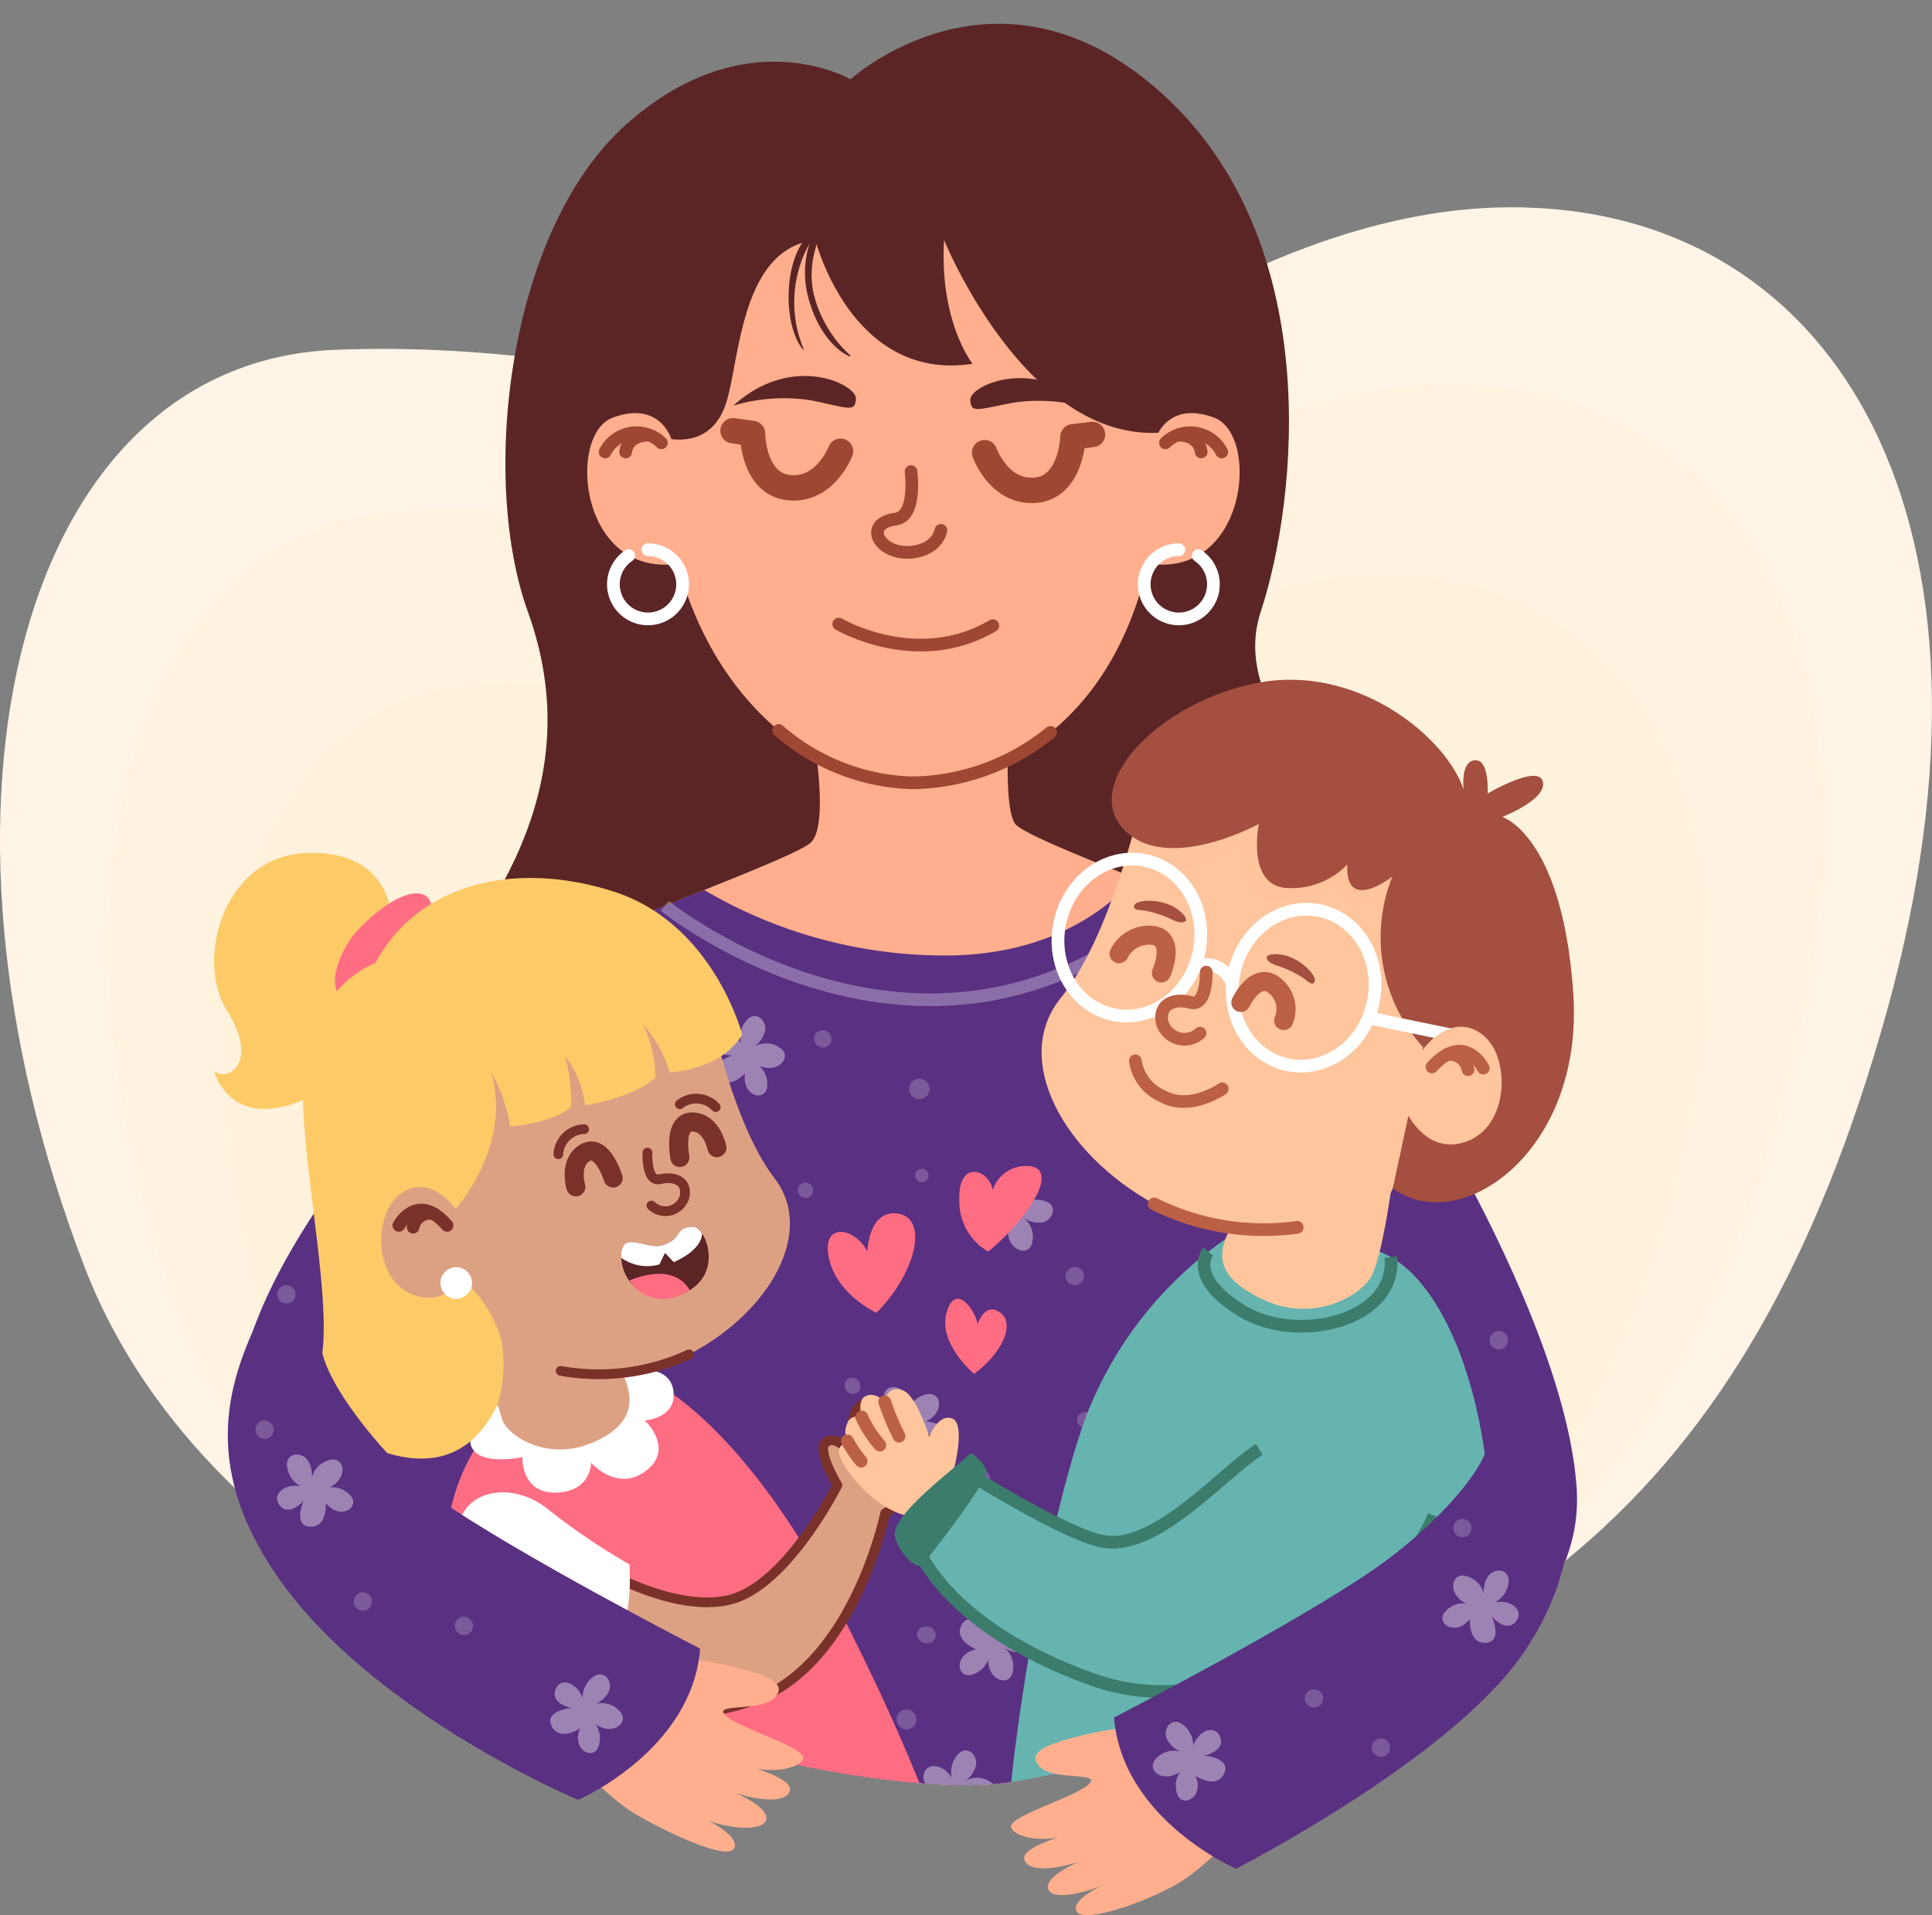 <svg xmlns="http://www.w3.org/2000/svg" xmlns:xlink="http://www.w3.org/1999/xlink" width="153.695" height="152.354" viewBox="0 0 153.695 152.354">
  <rect x="0" y="0" width="153.695" height="152.354" fill="#808080" stroke="none"/>
  <defs>
    <clipPath id="clip-path">
      <path id="Path_34511" data-name="Path 34511" d="M193.816,133.725c25.951-.095,40.907,24.858,29.984,64.056s-31.282,54.4-69.494,61.2c-12.151,2.163-61.329-8.351-73.872-40.983-14.175-36.88-5.151-71.876,19.881-72.932,0,0,5.293-22.776,42.406-27.244C177.985,113.578,193.816,133.725,193.816,133.725Z" transform="translate(-73.717 -117.236)" fill="none"/>
    </clipPath>
  </defs>
  <g id="Group_39543" data-name="Group 39543" transform="translate(0 0)">
    <g id="Group_39463" data-name="Group 39463" transform="translate(0 16.489)">
      <path id="Path_34349" data-name="Path 34349" d="M154.306,281.921c-12.151,2.163-61.329-8.351-73.872-40.983-14.175-36.88-5.151-71.876,19.881-72.932S150.4,176.92,150.4,176.92s21.153-20.176,43.412-20.256c25.951-.095,40.907,24.858,29.984,64.056S192.518,275.12,154.306,281.921Z" transform="translate(-73.717 -156.663)" fill="#fff4e6"/>
      <path id="Path_34350" data-name="Path 34350" d="M165.888,301.557c-10.786,1.92-54.443-7.414-65.577-36.382-12.583-32.739-4.572-63.805,17.649-64.743s44.464,7.913,44.464,7.913,18.778-17.91,38.538-17.982c23.037-.084,36.314,22.067,26.618,56.864S199.81,295.52,165.888,301.557Z" transform="translate(-85.72 -176.27)" fill="#fff3dc" opacity="0.7" style="mix-blend-mode: multiply;isolation: isolate"/>
      <path id="Path_34351" data-name="Path 34351" d="M178.343,322.672c-9.32,1.659-47.039-6.405-56.659-31.434-10.872-28.286-3.95-55.128,15.249-55.938s38.417,6.837,38.417,6.837,16.224-15.474,33.3-15.537c19.9-.072,31.375,19.066,23,49.131S207.652,317.456,178.343,322.672Z" transform="translate(-98.627 -197.352)" fill="#fff3dc" opacity="0.7" style="mix-blend-mode: multiply;isolation: isolate"/>
    </g>
    <g id="Group_39535" data-name="Group 39535" transform="translate(0 0)">
      <g id="Group_39522" data-name="Group 39522">
        <g id="Group_39521" data-name="Group 39521" clip-path="url(#clip-path)">
          <g id="Group_39482" data-name="Group 39482" transform="translate(18.8 1.891)">
            <g id="Group_39465" data-name="Group 39465" transform="translate(10.796)">
              <path id="Path_34352" data-name="Path 34352" d="M182.545,126.176s-8.3-4.871-17.791,3.542-11.71,28.179-7.873,38.813.59,20.817-9.446,31.739,6.044,28.192,40.438,25.092,45.316-10.184,41.184-25.239-16.826-22.594-13.874-31.592,5.132-29.572-7.913-41.277S182.545,126.176,182.545,126.176Z" transform="translate(-144.485 -121.757)" fill="#5b2526"/>
              <g id="Group_39464" data-name="Group 39464" transform="translate(7.051 6.437)" opacity="0.5" style="mix-blend-mode: multiply;isolation: isolate">
                <path id="Path_34353" data-name="Path 34353" d="M173.315,244.687c-.635-3.278-1.273-6.62-2.989-9.529-.075-.127-.251-.005-.189.121a35.917,35.917,0,0,1,2.467,8.62,21.118,21.118,0,0,1-.22,10.757c-1.73,5.713-5.549,12.072-11.023,14.775a.033.033,0,0,0,.029.059c5.824-2.519,9.705-8.805,11.492-14.7A20.692,20.692,0,0,0,173.315,244.687Z" transform="translate(-161.344 -194.138)" fill="#5b2526"/>
                <path id="Path_34354" data-name="Path 34354" d="M199.841,256.187c-.084-.213-.448-.1-.387.123,1.163,4.253,2.413,8.477,2.314,12.938-.083,3.78-1.144,8.664-4.049,11.359-.025.023.009.062.035.04,2.77-2.369,4.014-6.627,4.4-10.139A31.012,31.012,0,0,0,199.841,256.187Z" transform="translate(-182.501 -206.337)" fill="#5b2526"/>
                <path id="Path_34355" data-name="Path 34355" d="M312.185,267.9c-1.3-2.315-3.014-4.362-4.352-6.654a38.587,38.587,0,0,1-3.636-8.414c-1.784-6.007-1.128-12.025.559-17.958.039-.136-.18-.21-.235-.079a27.309,27.309,0,0,0-.9,17.781,35.962,35.962,0,0,0,3.481,8.156c1.476,2.547,3.473,4.707,5.038,7.191C312.155,267.954,312.2,267.934,312.185,267.9Z" transform="translate(-243.496 -193.92)" fill="#5b2526"/>
                <path id="Path_34356" data-name="Path 34356" d="M292.855,259.848a23.265,23.265,0,0,1,.787-8.139,18.057,18.057,0,0,0,1.045-5.558c-.005-.13-.222-.156-.235-.018-.229,2.568-1.23,4.929-1.711,7.443a23.45,23.45,0,0,0-.329,5.963c.333,5,2.572,8.913,4.942,13.195.012.022.047.007.036-.016C295.381,268.483,293.234,264.63,292.855,259.848Z" transform="translate(-237.563 -200.5)" fill="#5b2526"/>
                <path id="Path_34357" data-name="Path 34357" d="M279.747,283.154c-3.156-5.05-4.012-13.006-2.226-18.665.069-.217-.257-.35-.332-.13-1.928,5.653-.954,13.947,2.5,18.832C279.713,283.22,279.766,283.185,279.747,283.154Z" transform="translate(-228.172 -211.091)" fill="#5b2526"/>
                <path id="Path_34358" data-name="Path 34358" d="M193.471,137.156a19.328,19.328,0,0,0-12.459,10.4c-2.742,5.594-4.326,13.533-2.451,19.608.012.04.076.029.065-.012-1.5-5.566-.133-12.693,2.053-17.921a19.554,19.554,0,0,1,12.851-11.7C193.764,137.467,193.71,137.091,193.471,137.156Z" transform="translate(-170.886 -137.148)" fill="#5b2526"/>
              </g>
            </g>
            <path id="Path_34359" data-name="Path 34359" d="M210.431,272.976c-3.346-2.46-23.291-9.3-24.275-10.778s-.423-8.41-.423-8.41H169.891s1.673,8.462,0,9.939-19.09,7.478-22.238,9.938-16.63,24.9-19.286,37.391c-1.154,5.428,3.728,12.731,11.875,19.514,14.646,10.264,30.8,16.332,40.072,18.262.758.115,1.515.218,2.27.3a33.671,33.671,0,0,0,4.577.207,105.335,105.335,0,0,0,21.872-8.2c11.926-9.105,18.987-23.115,19.6-27.723C229.619,306.038,213.776,275.436,210.431,272.976Z" transform="translate(-124.213 -198.57)" fill="#ffaf8e"/>
            <path id="Path_34360" data-name="Path 34360" d="M204.887,290.716c-1.846-1.357-8.744-4.048-14.723-6.436-2.3,2.574-6.71,5.9-14.3,6.14a37.722,37.722,0,0,1-19.972-5.2c-5.518,2.214-11.979,4.777-13.779,6.183-3.149,2.46-21.873,20.363-23.33,33.9-1.2,11.152,7.772,16.224,15.919,23.007,14.646,10.264,30.8,16.332,40.072,18.262.758.115,1.515.218,2.271.3a33.666,33.666,0,0,0,4.577.207,105.341,105.341,0,0,0,21.872-8.2c11.926-9.105,22.4-16.007,21.809-25.962C224.423,318.205,208.233,293.175,204.887,290.716Z" transform="translate(-118.67 -216.31)" fill="#5a3082"/>
            <path id="Path_34361" data-name="Path 34361" d="M200.154,288.484s21.358,17.31,41.023-.765" transform="translate(-166.076 -218.311)" fill="none" stroke="#fff" stroke-width="1.01" opacity="0.3" style="mix-blend-mode: overlay;isolation: isolate"/>
            <g id="Group_39466" data-name="Group 39466" transform="translate(37.883 78.937)" opacity="0.4" style="mix-blend-mode: overlay;isolation: isolate">
              <path id="Path_34362" data-name="Path 34362" d="M241.531,383.632a2.083,2.083,0,0,1-.988-1.589c-.086-1.1,1.1-1.181,1.611-.515a2.039,2.039,0,0,1,.279,1.589,1.908,1.908,0,0,1,1.418-1.418c1.267-.386,1.611,1.439,0,2.148a1.953,1.953,0,0,1,1.7.859c.537.924-1.053,1.8-2.084.365,0,0,.061,1.928-1.31,1.826-1.439-.107-.43-2.1-.43-2.1s-1.181,1.267-1.912.3C239.14,384.2,240.264,383.331,241.531,383.632Z" transform="translate(-226.914 -351.578)" fill="#fff"/>
              <path id="Path_34363" data-name="Path 34363" d="M211.51,312.68a2.084,2.084,0,0,1,.432-1.821c.717-.833,1.61-.054,1.5.78a2.039,2.039,0,0,1-.931,1.318,1.907,1.907,0,0,1,2,.008c1.167.627.113,2.157-1.524,1.513a1.953,1.953,0,0,1,.585,1.81c-.277,1.032-2.022.524-1.727-1.221,0,0-1.325,1.4-2.219.356-.938-1.1,1.191-1.787,1.191-1.787s-1.732.054-1.56-1.145C209.422,311.384,210.831,311.569,211.51,312.68Z" transform="translate(-209.251 -310.503)" fill="#fff"/>
              <path id="Path_34364" data-name="Path 34364" d="M251.636,452.376a2.084,2.084,0,0,1,.432-1.821c.717-.833,1.61-.055,1.5.78a2.039,2.039,0,0,1-.931,1.318,1.907,1.907,0,0,1,2,.008c1.167.627.113,2.157-1.524,1.513a1.953,1.953,0,0,1,.585,1.81c-.277,1.031-2.022.524-1.727-1.222,0,0-1.325,1.4-2.219.356-.937-1.1,1.191-1.787,1.191-1.787s-1.731.054-1.56-1.145C249.547,451.079,250.957,451.264,251.636,452.376Z" transform="translate(-232.596 -391.775)" fill="#fff"/>
              <path id="Path_34365" data-name="Path 34365" d="M263.376,343.309a2.084,2.084,0,0,1,1.851-.273c1.039.358.647,1.475-.169,1.683a2.04,2.04,0,0,1-1.569-.377,1.907,1.907,0,0,1,.735,1.865c-.15,1.317-1.961.9-1.97-.856a1.954,1.954,0,0,1-1.464,1.214c-1.061.125-1.235-1.684.5-2.056,0,0-1.793-.712-1.153-1.929.672-1.277,2.1.445,2.1.445s-.691-1.588.486-1.873C263.807,340.888,264.157,342.266,263.376,343.309Z" transform="translate(-238.769 -328.314)" fill="#fff"/>
              <path id="Path_34366" data-name="Path 34366" d="M259.651,425.05a2.085,2.085,0,0,1,1.851-.273c1.039.358.647,1.475-.169,1.683a2.039,2.039,0,0,1-1.569-.377,1.908,1.908,0,0,1,.735,1.865c-.151,1.317-1.962.9-1.97-.856a1.954,1.954,0,0,1-1.464,1.214c-1.061.124-1.235-1.684.5-2.056,0,0-1.793-.712-1.153-1.929.672-1.277,2.1.445,2.1.445s-.692-1.588.486-1.873C260.082,422.63,260.432,424.008,259.651,425.05Z" transform="translate(-236.602 -375.87)" fill="#fff"/>
              <path id="Path_34367" data-name="Path 34367" d="M217.094,415.6a2.084,2.084,0,0,1,1.851-.273c1.039.358.647,1.476-.169,1.683a2.04,2.04,0,0,1-1.569-.377,1.908,1.908,0,0,1,.736,1.865c-.151,1.317-1.962.9-1.97-.856a1.953,1.953,0,0,1-1.464,1.214c-1.061.124-1.235-1.684.5-2.056,0,0-1.793-.712-1.153-1.929.672-1.277,2.1.445,2.1.445s-.692-1.588.486-1.873C217.525,413.176,217.875,414.554,217.094,415.6Z" transform="translate(-211.843 -370.37)" fill="#fff"/>
              <path id="Path_34368" data-name="Path 34368" d="M291.913,378.473a2.085,2.085,0,0,1,1.851-.273c1.039.358.647,1.475-.169,1.683a2.039,2.039,0,0,1-1.569-.377,1.907,1.907,0,0,1,.735,1.865c-.15,1.316-1.961.9-1.97-.856a1.954,1.954,0,0,1-1.464,1.214c-1.061.124-1.235-1.684.5-2.056,0,0-1.792-.712-1.152-1.929.672-1.277,2.1.445,2.1.445s-.692-1.588.486-1.873C292.344,376.053,292.694,377.431,291.913,378.473Z" transform="translate(-255.371 -348.773)" fill="#fff"/>
            </g>
            <g id="Group_39467" data-name="Group 39467" transform="translate(30.243 74.271)" opacity="0.2" style="mix-blend-mode: multiply;isolation: isolate">
              <path id="Path_34369" data-name="Path 34369" d="M231.673,327.432s-1.869,3.641,1.673,4.625C233.346,332.057,235.019,328.81,231.673,327.432Z" transform="translate(-214.37 -315.687)" fill="#5a3082"/>
              <path id="Path_34370" data-name="Path 34370" d="M190.985,299.581s.869,3.837,5.1,1.968A4.223,4.223,0,0,0,190.985,299.581Z" transform="translate(-190.985 -299.348)" fill="#5a3082"/>
              <path id="Path_34371" data-name="Path 34371" d="M266.653,320.43a3.665,3.665,0,0,1,4.231-2.853S271.081,320.627,266.653,320.43Z" transform="translate(-235.007 -309.924)" fill="#5a3082"/>
              <path id="Path_34372" data-name="Path 34372" d="M239.762,359.326a3.665,3.665,0,0,1,4.231-2.854S244.19,359.523,239.762,359.326Z" transform="translate(-219.363 -332.553)" fill="#5a3082"/>
              <path id="Path_34373" data-name="Path 34373" d="M260.975,442.635a3.665,3.665,0,0,1,4.231-2.854S265.4,442.832,260.975,442.635Z" transform="translate(-231.704 -381.021)" fill="#5a3082"/>
              <path id="Path_34374" data-name="Path 34374" d="M213.539,359.906s3.623-.173,3.964,4C217.5,363.9,213.465,364.727,213.539,359.906Z" transform="translate(-204.106 -334.579)" fill="#5a3082"/>
              <path id="Path_34375" data-name="Path 34375" d="M260.975,378.7s3.511-1.181,4.491,3.149A3.489,3.489,0,0,1,260.975,378.7Z" transform="translate(-231.704 -345.426)" fill="#5a3082"/>
              <path id="Path_34376" data-name="Path 34376" d="M231.18,422.552s3.511-1.181,4.491,3.149A3.489,3.489,0,0,1,231.18,422.552Z" transform="translate(-214.37 -370.941)" fill="#5a3082"/>
              <path id="Path_34377" data-name="Path 34377" d="M289.537,362.08s.295-3.149,4.526-1.869C294.063,360.211,293.079,363.949,289.537,362.08Z" transform="translate(-248.321 -334.579)" fill="#5a3082"/>
              <path id="Path_34378" data-name="Path 34378" d="M213.538,397.432s1.867-2.854,4.919,0A3.007,3.007,0,0,1,213.538,397.432Z" transform="translate(-204.106 -355.674)" fill="#5a3082"/>
              <path id="Path_34379" data-name="Path 34379" d="M249.882,414.913s.061-3.955,3.8-3.955C253.681,410.957,254.94,414.342,249.882,414.913Z" transform="translate(-225.25 -364.28)" fill="#5a3082"/>
            </g>
            <g id="Group_39468" data-name="Group 39468" transform="translate(39.558 79.185)" opacity="0.2" style="mix-blend-mode: overlay;isolation: isolate">
              <path id="Path_34380" data-name="Path 34380" d="M229.959,313.81a.711.711,0,0,0-.77-.6.692.692,0,0,0-.6.771.711.711,0,0,0,.771.6A.691.691,0,0,0,229.959,313.81Z" transform="translate(-222.174 -312.328)" fill="#fff"/>
              <path id="Path_34381" data-name="Path 34381" d="M247.431,322.434a.818.818,0,0,0-.78.842.829.829,0,0,0,.842.78.818.818,0,0,0,.78-.842A.829.829,0,0,0,247.431,322.434Z" transform="translate(-232.683 -317.693)" fill="#fff"/>
              <path id="Path_34382" data-name="Path 34382" d="M273.752,311.1a.733.733,0,1,0,.672.788A.747.747,0,0,0,273.752,311.1Z" transform="translate(-247.993 -311.098)" fill="#fff"/>
              <path id="Path_34383" data-name="Path 34383" d="M248.377,339.571a.55.55,0,0,0-.588.475.538.538,0,0,0,.476.588.55.55,0,0,0,.588-.476A.539.539,0,0,0,248.377,339.571Z" transform="translate(-233.346 -327.663)" fill="#fff"/>
              <path id="Path_34384" data-name="Path 34384" d="M226.1,342.214a.607.607,0,1,0,.609.606A.617.617,0,0,0,226.1,342.214Z" transform="translate(-220.377 -329.201)" fill="#fff"/>
              <path id="Path_34385" data-name="Path 34385" d="M277.012,358.258l-.044.01a.709.709,0,0,0,.026,1.4l.07.013a.72.72,0,1,0-.052-1.427Z" transform="translate(-249.977 -338.526)" fill="#fff"/>
              <path id="Path_34386" data-name="Path 34386" d="M255.044,367.3a.566.566,0,0,0-.593.5.555.555,0,0,0,.5.594.566.566,0,0,0,.593-.5A.555.555,0,0,0,255.044,367.3Z" transform="translate(-237.222 -343.794)" fill="#fff"/>
              <path id="Path_34387" data-name="Path 34387" d="M234.995,379.312c-.823,0-.757,1.279.067,1.279S235.818,379.312,234.995,379.312Z" transform="translate(-225.563 -350.784)" fill="#fff"/>
              <path id="Path_34388" data-name="Path 34388" d="M238.224,397.447a.732.732,0,1,0,.672.788A.748.748,0,0,0,238.224,397.447Z" transform="translate(-227.323 -361.334)" fill="#fff"/>
              <path id="Path_34389" data-name="Path 34389" d="M214.468,404.122a.6.6,0,0,0-1.2-.005l-.005.054a.607.607,0,0,0,1.214,0Z" transform="translate(-213.256 -364.866)" fill="#fff"/>
              <path id="Path_34390" data-name="Path 34390" d="M245.27,442.44l-.026-.008a.779.779,0,0,0-.923.44.793.793,0,0,0,.307.975l.036.028a.785.785,0,1,0,.606-1.435Z" transform="translate(-231.29 -387.488)" fill="#fff"/>
              <path id="Path_34391" data-name="Path 34391" d="M270.205,450.425a.692.692,0,0,0-.738-.6.676.676,0,0,0-.6.738.692.692,0,0,0,.738.6A.675.675,0,0,0,270.205,450.425Z" transform="translate(-245.606 -391.806)" fill="#fff"/>
              <path id="Path_34392" data-name="Path 34392" d="M268.416,474.65c-.6,0-.551.926.046.926S269.013,474.65,268.416,474.65Z" transform="translate(-245.1 -406.25)" fill="#fff"/>
              <path id="Path_34393" data-name="Path 34393" d="M277.963,412.514a.707.707,0,0,0-.764-.6.688.688,0,0,0-.6.764.707.707,0,0,0,.764.6A.688.688,0,0,0,277.963,412.514Z" transform="translate(-250.105 -369.752)" fill="#fff"/>
              <path id="Path_34394" data-name="Path 34394" d="M259.4,396.942c-.956,0-1.051,1.489-.09,1.489S260.362,396.942,259.4,396.942Z" transform="translate(-239.657 -361.041)" fill="#fff"/>
              <path id="Path_34395" data-name="Path 34395" d="M279.555,385.853a1.035,1.035,0,0,0-.662.079.629.629,0,0,0,0,1.065c-.087-.039-.063-.018.086.074a.884.884,0,0,0,.676.052A.665.665,0,0,0,279.555,385.853Z" transform="translate(-251.271 -354.579)" fill="#fff"/>
              <path id="Path_34396" data-name="Path 34396" d="M249.127,426.674a1.036,1.036,0,0,0-.663.079.629.629,0,0,0,0,1.065c-.087-.04-.064-.018.085.074a.884.884,0,0,0,.676.052A.665.665,0,0,0,249.127,426.674Z" transform="translate(-233.568 -378.328)" fill="#fff"/>
              <path id="Path_34397" data-name="Path 34397" d="M304.654,362.8a.64.64,0,1,0,.672.606A.647.647,0,0,0,304.654,362.8Z" transform="translate(-266.077 -341.176)" fill="#fff"/>
            </g>
            <path id="Path_34398" data-name="Path 34398" d="M243.731,253.788H227.889s.4,2.01.611,4.242c.031.319,4.392,3.338,7.734,3.434,2.687.078,7.346-2.864,7.342-3.159C243.546,256.078,243.731,253.788,243.731,253.788Z" transform="translate(-182.212 -198.57)" fill="#ffaf8e" opacity="0.4" style="mix-blend-mode: multiply;isolation: isolate"/>
            <g id="Group_39481" data-name="Group 39481" transform="translate(27.908 3.212)">
              <g id="Group_39474" data-name="Group 39474" transform="translate(5.942 6.302)">
                <g id="Group_39469" data-name="Group 39469">
                  <path id="Path_34399" data-name="Path 34399" d="M219.447,195.377c-8.8-.09-18.692-8.623-19.7-24.408-1.067-16.791,3.705-26.194,18.425-26.457s22.347,7.066,21.046,26.858C237.946,190.78,226.048,195.444,219.447,195.377Z" transform="translate(-199.608 -144.506)" fill="#ffaf8e"/>
                  <path id="Path_34400" data-name="Path 34400" d="M242.6,169.171a32.2,32.2,0,0,0-2.705-13.337,17.263,17.263,0,0,0-11.114-8.195c-14.977-3.654-25.868,6.057-23.146,21.413,0,0,4.556-1.946,5.088-6s2.081-7.44,3.787-8.084c0,0,2.419,13.865,15.361,9.571C229.873,164.544,235.317,171.955,242.6,169.171Z" transform="translate(-202.872 -145.881)" fill="#ffaf8e" opacity="0.3" style="mix-blend-mode: multiply;isolation: isolate"/>
                  <path id="Path_34401" data-name="Path 34401" d="M243.462,256.338a17.728,17.728,0,0,1-11.083,4.014,16.921,16.921,0,0,1-10.543-4.164" transform="translate(-212.54 -209.481)" fill="none" stroke="#9e4733" stroke-linecap="round" stroke-linejoin="round" stroke-width="1.01"/>
                </g>
                <g id="Group_39473" data-name="Group 39473" transform="translate(5.21 18.505)">
                  <path id="Path_34402" data-name="Path 34402" d="M221.7,200.806s-1.211,3.2-4.1,2.9-2.9-4.31-2.9-4.31l-1.551-.218" transform="translate(-212.695 -194.821)" fill="none" stroke="#9e4733" stroke-linecap="round" stroke-linejoin="round" stroke-width="2.02"/>
                  <path id="Path_34403" data-name="Path 34403" d="M213.2,191.114a14.01,14.01,0,0,1,6.218-.419c2.993.619,3.472.967,3.536-.141S217.9,186.851,213.2,191.114Z" transform="translate(-212.724 -188.753)" fill="#5b2526"/>
                  <path id="Path_34404" data-name="Path 34404" d="M261.007,201.327s1.145,3.229,4.04,2.987,2.989-4.25,2.989-4.25l1.555-.187" transform="translate(-240.539 -195.225)" fill="none" stroke="#9e4733" stroke-linecap="round" stroke-linejoin="round" stroke-width="2.02"/>
                  <path id="Path_34405" data-name="Path 34405" d="M268.032,191.647a14.008,14.008,0,0,0-6.208-.545c-3,.559-3.49.9-3.533-.213S263.416,187.289,268.032,191.647Z" transform="translate(-238.96 -188.996)" fill="#5b2526"/>
                  <path id="Path_34406" data-name="Path 34406" d="M243.293,206.918s.491,3.578-1.23,3.787-1.869,1.474-.611,2.255,3.795.445,4.22-1.359" transform="translate(-228.68 -199.321)" fill="none" stroke="#9e4733" stroke-linecap="round" stroke-linejoin="round" stroke-width="1.01"/>
                  <g id="Group_39471" data-name="Group 39471" transform="translate(8.865 18.535)">
                    <path id="Path_34407" data-name="Path 34407" d="M241.958,234.34s-1.238-1.868-2.648-1.071a3.167,3.167,0,0,0-1.637,1.826s1.288,3.425,4.368,3.318c3.739-.13,4.062-3.095,4.062-3.095s-.783-2.194-2.21-2.208A2.772,2.772,0,0,0,241.958,234.34Z" transform="translate(-235.829 -233.071)" fill="#ffaf8e" opacity="0.6" style="mix-blend-mode: multiply;isolation: isolate"/>
                    <g id="Group_39470" data-name="Group 39470" transform="translate(0 1.202)">
                      <path id="Path_34408" data-name="Path 34408" d="M233.265,235.945s6.243,3.679,12.257.125" transform="translate(-233.265 -235.945)" fill="none" stroke="#9e4733" stroke-linecap="round" stroke-linejoin="round" stroke-width="1.01"/>
                    </g>
                  </g>
                  <g id="Group_39472" data-name="Group 39472" transform="translate(0 10.373)" opacity="0.3" style="mix-blend-mode: multiply;isolation: isolate">
                    <path id="Path_34409" data-name="Path 34409" d="M219.2,217.163c-.38.985-2.27,1.174-4.221.422s-3.226-2.161-2.846-3.146,2.27-1.174,4.221-.422S219.581,216.177,219.2,217.163Z" transform="translate(-212.067 -213.556)" fill="#ffaf8e"/>
                    <path id="Path_34410" data-name="Path 34410" d="M264.578,217.669c.36.993,2.245,1.22,4.212.507s3.269-2.095,2.91-3.088-2.245-1.22-4.212-.507S264.218,216.676,264.578,217.669Z" transform="translate(-242.582 -213.911)" fill="#ffaf8e"/>
                  </g>
                </g>
              </g>
              <g id="Group_39476" data-name="Group 39476" transform="translate(3.157)">
                <path id="Path_34411" data-name="Path 34411" d="M200.773,159.8c1.17-3.185,1.082-12.5,7.183-13.186,0,0,2.853,11.316,12.5,9.84,0,0-2.657-3.345-2.263-9.84,0,0,6.509,16.064,17.277,15.313h2.286a34.329,34.329,0,0,0-3.642-17.478c-4.506-8.462-22.415-13.186-33.238-6.1s-7.41,23.124-7.41,23.124S199,164.622,200.773,159.8Z" transform="translate(-192.951 -132.616)" fill="#5b2526"/>
                <path id="Path_34412" data-name="Path 34412" d="M228.632,169.122a9.74,9.74,0,0,1-2.926-4.967c-.487-2.411.335-3.99,1-6.191.039-.129-.146-.176-.209-.075a11.648,11.648,0,0,0-.685,1.26c-2.545,1.627-2.64,7.492-.937,9.514.025.03.068,0,.055-.036a9.587,9.587,0,0,1,.459-8.392,7.616,7.616,0,0,0-.079,4.354c.458,1.738,1.563,3.826,3.252,4.614C228.615,169.225,228.68,169.167,228.632,169.122Z" transform="translate(-210.858 -145.958)" fill="#5b2526"/>
                <g id="Group_39475" data-name="Group 39475" transform="translate(1.735)" opacity="0.5" style="mix-blend-mode: multiply;isolation: isolate">
                  <path id="Path_34413" data-name="Path 34413" d="M207.407,147c-2.755,1.639-5.278,3.326-6.661,6.336a8.727,8.727,0,0,0-.841,4.273c.115,2.409.293,5.662-2.779,6.172-.036.006-.035.066,0,.065,2.433-.083,3.317-2.322,3.346-4.513.035-2.645-.131-4.672,1.378-7.06,1.419-2.244,3.658-3.442,5.742-4.96C207.761,147.2,207.588,146.9,207.407,147Z" transform="translate(-197.1 -139.644)" fill="#5b2526"/>
                  <path id="Path_34414" data-name="Path 34414" d="M241.245,154.742a14.63,14.63,0,0,1-5.656-8.185,22.7,22.7,0,0,1-.607-10.7.139.139,0,0,0-.262-.083c-.9,1.948-.7,3.974-.429,6.045a29.744,29.744,0,0,0,1.225,6.147,13.041,13.041,0,0,0,5.667,6.877A.059.059,0,0,0,241.245,154.742Z" transform="translate(-218.604 -133.08)" fill="#5b2526"/>
                  <path id="Path_34415" data-name="Path 34415" d="M269.82,155.075c-2.926.757-6.29-.988-8.732-2.461a22.861,22.861,0,0,1-7.125-6.522,38.8,38.8,0,0,1-3.763-7.113,19.864,19.864,0,0,1-1.417-4.363c-.219-1.323-.131-2.636-.431-3.948a.1.1,0,0,0-.194.029,24.215,24.215,0,0,0,.48,5.419,29.546,29.546,0,0,0,1.56,4.092,30.747,30.747,0,0,0,5.176,8.453,23.107,23.107,0,0,0,7.4,5.283c2.149.986,4.7,1.92,7.046,1.144C269.83,155.085,269.827,155.073,269.82,155.075Z" transform="translate(-226.804 -130.113)" fill="#5b2526"/>
                  <path id="Path_34416" data-name="Path 34416" d="M279.372,149.889c-3.984-1.792-7.819-3.57-10.908-6.763a24.581,24.581,0,0,1-3.632-5.009c-1.145-2.014-1.7-4.185-2.647-6.27a.119.119,0,0,0-.226.072c2.273,8.809,8.447,15.662,17.4,18A.013.013,0,0,0,279.372,149.889Z" transform="translate(-234.831 -130.794)" fill="#5b2526"/>
                  <path id="Path_34417" data-name="Path 34417" d="M287.993,143.182a32.2,32.2,0,0,1-6.971-5.767c-2-2.426-3.111-5.238-4.678-7.913-.085-.146-.3-.016-.255.134a25.578,25.578,0,0,0,4.378,7.8,26.9,26.9,0,0,0,7.437,5.907C288.007,143.406,288.089,143.248,287.993,143.182Z" transform="translate(-243.05 -129.438)" fill="#5b2526"/>
                </g>
              </g>
              <g id="Group_39478" data-name="Group 39478" transform="translate(0 27.765)">
                <path id="Path_34418" data-name="Path 34418" d="M192.1,197.881s-.908-3.087-4.661-1.7-2.6,13.378,5.872,11.5Z" transform="translate(-185.401 -195.826)" fill="#ffaf8e"/>
                <g id="Group_39477" data-name="Group 39477" transform="translate(1.43 1.548)">
                  <path id="Path_34419" data-name="Path 34419" d="M188.82,201.064a2.818,2.818,0,0,1,4.477-.726" transform="translate(-188.82 -199.527)" fill="none" stroke="#9e4733" stroke-linecap="round" stroke-linejoin="round" stroke-width="1.01"/>
                  <path id="Path_34420" data-name="Path 34420" d="M192.728,201.346s.059-1.309,1.778-1.334" transform="translate(-191.094 -199.809)" fill="none" stroke="#9e4733" stroke-linecap="round" stroke-linejoin="round" stroke-width="1.01"/>
                </g>
                <path id="Path_34421" data-name="Path 34421" d="M193.15,221.8a2.752,2.752,0,1,1-1.539.47" transform="translate(-188.308 -210.937)" fill="none" stroke="#fff" stroke-linecap="round" stroke-linejoin="round" stroke-width="1.01"/>
              </g>
              <g id="Group_39480" data-name="Group 39480" transform="translate(44.005 27.765)">
                <path id="Path_34422" data-name="Path 34422" d="M291.832,197.881s.908-3.087,4.661-1.7,2.6,13.378-5.872,11.5Z" transform="translate(-290.621 -195.826)" fill="#ffaf8e"/>
                <g id="Group_39479" data-name="Group 39479" transform="translate(2 1.548)">
                  <path id="Path_34423" data-name="Path 34423" d="M299.881,201.064a2.819,2.819,0,0,0-4.477-.726" transform="translate(-295.404 -199.527)" fill="none" stroke="#9e4733" stroke-linecap="round" stroke-linejoin="round" stroke-width="1.01"/>
                  <path id="Path_34424" data-name="Path 34424" d="M299.727,201.346s-.059-1.309-1.778-1.334" transform="translate(-296.885 -199.809)" fill="none" stroke="#9e4733" stroke-linecap="round" stroke-linejoin="round" stroke-width="1.01"/>
                </g>
                <path id="Path_34425" data-name="Path 34425" d="M294.119,221.8a2.752,2.752,0,1,0,1.539.47" transform="translate(-291.054 -210.937)" fill="none" stroke="#fff" stroke-linecap="round" stroke-linejoin="round" stroke-width="1.01"/>
              </g>
            </g>
          </g>
          <g id="Group_39502" data-name="Group 39502" transform="translate(17.038 67.845)">
            <g id="Group_39483" data-name="Group 39483" transform="translate(18.319 41.099)">
              <path id="Path_34426" data-name="Path 34426" d="M196.544,413.289a161.371,161.371,0,0,0-9.238-19.35c-6.7-11.2-12.4-13.752-12.4-13.752l-13.448,4.243s-3.724,4.02-3.136,12.15c.069,5.555,4.72,20.935,4.72,20.935S183.681,421.59,196.544,413.289Z" transform="translate(-158.261 -379.16)" fill="#ff6d83"/>
              <path id="Path_34427" data-name="Path 34427" d="M204.7,417.271c-1.13-2.285-2.317-4.528-3.5-6.5-.344-.575-.684-1.121-1.022-1.652a10.176,10.176,0,0,1-5.5,4.041c-4,.934-9.343-1.535-9.343-1.535s-9.191,9.249,3.6,12.679C199.529,427.143,203.6,419.868,204.7,417.271Z" transform="translate(-172.155 -395.993)" fill="#ff6d83" opacity="0.3" style="mix-blend-mode: multiply;isolation: isolate"/>
              <path id="Path_34428" data-name="Path 34428" d="M165.311,380.572a2.661,2.661,0,0,0-2.162,2.685c-.056,2.361,4.16,1.448,4.16,1.448s-.143,2.9,2.673,2.822,2.787-2.377,2.787-2.377,2.094,2.4,4.382.631-.111-3.991-.111-3.991,2.334-.166,2.3-2.063-1.951-2.407-4.723-1.675S165.311,380.572,165.311,380.572Z" transform="translate(-161.104 -377.732)" fill="#fff"/>
            </g>
            <g id="Group_39498" data-name="Group 39498">
              <g id="Group_39489" data-name="Group 39489" transform="translate(17.678 10.471)">
                <path id="Path_34429" data-name="Path 34429" d="M165.91,372.114a40.52,40.52,0,0,0,1.418,6.427c.665,1.4,3.745,3.247,7.26,1.7s3.148-3.751,2.187-5.676Z" transform="translate(-162.069 -343.835)" fill="#dca183"/>
                <g id="Group_39484" data-name="Group 39484">
                  <path id="Path_34430" data-name="Path 34430" d="M157.182,320.493c1.073,3.779,2.559,10.549,3.385,12.283s9.889,4.445,16.256,1.149,10.11-9.727,6.794-14.025-5.119-13.331-5.119-13.331-8.914-4.66-16.444,0S157.182,320.493,157.182,320.493Z" transform="translate(-156.727 -304.497)" fill="#dca183"/>
                  <path id="Path_34431" data-name="Path 34431" d="M179.771,311.482c-.837-2.73-1.273-4.914-1.273-4.914s-8.914-4.66-16.444,0-4.871,13.925-4.871,13.925c.074.262.151.54.229.829a9.4,9.4,0,0,0,.918.937,7.556,7.556,0,0,0,4.22-5.254S175.325,315.135,179.771,311.482Z" transform="translate(-156.727 -304.497)" fill="#dca183" opacity="0.2" style="mix-blend-mode: multiply;isolation: isolate"/>
                  <path id="Path_34432" data-name="Path 34432" d="M180.376,376.174a17.11,17.11,0,0,0,10.206-1.312" transform="translate(-170.485 -345.434)" fill="none" stroke="#7a312a" stroke-linecap="round" stroke-linejoin="round" stroke-width="0.774"/>
                </g>
                <g id="Group_39488" data-name="Group 39488" transform="translate(8.925 9.046)">
                  <path id="Path_34433" data-name="Path 34433" d="M183.067,339.023s-.6-1.965.759-2.723,2.209,2.026,2.209,2.026" transform="translate(-180.899 -331.969)" fill="none" stroke="#7a312a" stroke-linecap="round" stroke-linejoin="round" stroke-width="1.515"/>
                  <path id="Path_34434" data-name="Path 34434" d="M196.868,336.482s-.123,2.383,1.013,2.114c1.186-.281,2.215.2,1.93,1.433a1.593,1.593,0,0,1-2.627.665" transform="translate(-189.003 -332.151)" fill="none" stroke="#7a312a" stroke-linecap="round" stroke-linejoin="round" stroke-width="0.774"/>
                  <path id="Path_34435" data-name="Path 34435" d="M179.921,334.015a2.116,2.116,0,0,1,2.057-1.994" transform="translate(-179.146 -329.556)" fill="none" stroke="#7a312a" stroke-linecap="round" stroke-linejoin="round" stroke-width="0.774"/>
                  <g id="Group_39485" data-name="Group 39485" transform="translate(0 8.372)" opacity="0.5" style="mix-blend-mode: multiply;isolation: isolate">
                    <path id="Path_34436" data-name="Path 34436" d="M179.743,347.144c-.374,0-.345.58.028.58S180.117,347.144,179.743,347.144Z" transform="translate(-178.887 -346.726)" fill="#dca183"/>
                    <path id="Path_34437" data-name="Path 34437" d="M183.08,346.144c-.368,0-.344.57.023.57S183.447,346.144,183.08,346.144Z" transform="translate(-180.83 -346.144)" fill="#dca183"/>
                    <path id="Path_34438" data-name="Path 34438" d="M181.686,348.93c-.391,0-.348.606.041.606S182.076,348.93,181.686,348.93Z" transform="translate(-180.014 -347.765)" fill="#dca183"/>
                    <path id="Path_34439" data-name="Path 34439" d="M178.344,349.6c-.4,0-.349.618.048.618S178.741,349.6,178.344,349.6Z" transform="translate(-178.068 -348.152)" fill="#dca183"/>
                    <path id="Path_34440" data-name="Path 34440" d="M180.814,351.1c-.366,0-.343.567.022.567S181.18,351.1,180.814,351.1Z" transform="translate(-179.513 -349.024)" fill="#dca183"/>
                    <path id="Path_34441" data-name="Path 34441" d="M184.017,350.6a.271.271,0,0,0,.01.541A.271.271,0,0,0,184.017,350.6Z" transform="translate(-181.38 -348.734)" fill="#dca183"/>
                    <path id="Path_34442" data-name="Path 34442" d="M185.825,347.664c-.3,0-.317.462-.019.462S186.123,347.664,185.825,347.664Z" transform="translate(-182.446 -347.028)" fill="#dca183"/>
                  </g>
                  <path id="Path_34443" data-name="Path 34443" d="M205.849,332.7s-.389-2.018-1.947-2.05-1,2.825-1,2.825" transform="translate(-192.458 -328.758)" fill="none" stroke="#7a312a" stroke-linecap="round" stroke-linejoin="round" stroke-width="1.515"/>
                  <path id="Path_34444" data-name="Path 34444" d="M205.886,326.836a2.117,2.117,0,0,0-2.856-.226" transform="translate(-192.591 -326.126)" fill="none" stroke="#7a312a" stroke-linecap="round" stroke-linejoin="round" stroke-width="0.774"/>
                  <g id="Group_39486" data-name="Group 39486" transform="translate(13.119 4.826)" opacity="0.5" style="mix-blend-mode: multiply;isolation: isolate">
                    <path id="Path_34445" data-name="Path 34445" d="M214.583,337.7c.331-.175.577.351.247.526S214.254,337.875,214.583,337.7Z" transform="translate(-212.34 -337.665)" fill="#dca183"/>
                    <path id="Path_34446" data-name="Path 34446" d="M211.175,338.379c.325-.172.571.343.247.515S210.851,338.551,211.175,338.379Z" transform="translate(-210.359 -338.06)" fill="#dca183"/>
                    <path id="Path_34447" data-name="Path 34447" d="M213.682,340.19c.346-.183.592.372.248.555S213.338,340.372,213.682,340.19Z" transform="translate(-211.81 -339.113)" fill="#dca183"/>
                    <path id="Path_34448" data-name="Path 34448" d="M216.937,339.214c.353-.187.6.383.247.569S216.585,339.4,216.937,339.214Z" transform="translate(-213.701 -338.544)" fill="#dca183"/>
                    <path id="Path_34449" data-name="Path 34449" d="M215.5,341.692c.324-.172.569.34.247.511S215.176,341.862,215.5,341.692Z" transform="translate(-212.875 -339.987)" fill="#dca183"/>
                    <path id="Path_34450" data-name="Path 34450" d="M212.457,342.749a.271.271,0,0,1,.245.483A.271.271,0,0,1,212.457,342.749Z" transform="translate(-211.111 -340.603)" fill="#dca183"/>
                    <path id="Path_34451" data-name="Path 34451" d="M209.552,340.995c.262-.139.5.26.233.4S209.289,341.134,209.552,340.995Z" transform="translate(-209.437 -339.585)" fill="#dca183"/>
                  </g>
                  <g id="Group_39487" data-name="Group 39487" transform="translate(5.781 10.234)">
                    <path id="Path_34452" data-name="Path 34452" d="M195.177,352.064c-1.19.363-3.007-1.04-3.26.448a3.364,3.364,0,0,0,4.779,3.45c3.482-1.424,1.931-5.366.918-5.366C196.083,350.6,196.823,351.563,195.177,352.064Z" transform="translate(-191.89 -350.596)" fill="#5b2526"/>
                    <path id="Path_34453" data-name="Path 34453" d="M198.324,351.133c-.22-.332-.478-.537-.708-.537-1.531,0-.791.967-2.437,1.468-1.19.363-3.007-1.04-3.26.448a2.272,2.272,0,0,0-.017.553,3.539,3.539,0,0,0,3.023.523l.446-.918.694.732S198.242,352.552,198.324,351.133Z" transform="translate(-191.891 -350.596)" fill="#fff"/>
                    <path id="Path_34454" data-name="Path 34454" d="M193.455,360.072a3.154,3.154,0,0,0,4.151,1.1,4.353,4.353,0,0,0,.643-.326C197.061,358.834,194.484,359.644,193.455,360.072Z" transform="translate(-192.801 -355.802)" fill="#ff6d83"/>
                  </g>
                </g>
              </g>
              <g id="Group_39497" data-name="Group 39497">
                <g id="Group_39491" data-name="Group 39491">
                  <path id="Path_34455" data-name="Path 34455" d="M128.545,284.435s-.154-5.259-6.8-4.963-8.782,8.6-6.273,12.53.251,5.772-1.018,4.812c0,0,1.375,5.609,8.614,1.55S128.545,284.435,128.545,284.435Z" transform="translate(-114.457 -279.459)" fill="#fccb68"/>
                  <g id="Group_39490" data-name="Group 39490" transform="translate(1.455 1.497)" opacity="0.6" style="mix-blend-mode: multiply;isolation: isolate">
                    <path id="Path_34456" data-name="Path 34456" d="M123.835,283.039c-2.907.2-4.854,3.207-5.2,5.891-.421,3.238,4.8,10.2-.691,11.067-.007,0-.008.013,0,.013,2.612.177,3.48-2.1,2.912-4.37s-1.988-4.151-1.72-6.613a6.657,6.657,0,0,1,4.758-5.719A.139.139,0,0,0,123.835,283.039Z" transform="translate(-117.936 -283.039)" fill="#fccb68"/>
                    <path id="Path_34457" data-name="Path 34457" d="M128.709,288.554c-1.9,1.571-2.239,3.6-1.874,5.945a32.873,32.873,0,0,1,.74,4.694c.025,2.874-1.486,3.822-3.934,4.713-.014.005-.007.027.008.025,2.657-.319,4.375-1.619,4.433-4.458.077-3.784-2.4-7.485.928-10.588A.224.224,0,0,0,128.709,288.554Z" transform="translate(-121.25 -286.216)" fill="#fccb68"/>
                  </g>
                </g>
                <path id="Path_34458" data-name="Path 34458" d="M145.08,288.915c.421-2.487-2.262-2.487-5.687,1.013-1.7,1.738-2.869,5.165-1.028,5.683S144.66,291.4,145.08,288.915Z" transform="translate(-127.823 -283.939)" fill="#ff6d83"/>
                <g id="Group_39494" data-name="Group 39494" transform="translate(6.037 1.998)">
                  <path id="Path_34459" data-name="Path 34459" d="M141.619,311.057s5.069-5.1,3.265-11.394A12.775,12.775,0,0,1,146.4,304s3.133-.154,4.858-1.533a14.066,14.066,0,0,0-.491-4.069,7.852,7.852,0,0,1,1.591,3.925s3.853-.57,5.594-2.216a10.242,10.242,0,0,0-.981-4.241,10.434,10.434,0,0,1,2.121,3.83s4.064-.127,5.767-3.007c0,0-2.276-8.849-10.267-11.385s-15.592-.517-18.913,5.706c0,0-6.051,2.033-5.756,11.1s4.133,23.513-1.033,23.234c0,0,11.641,10.859,16.489.833a10.814,10.814,0,0,0,.3-5.273,10.209,10.209,0,0,0-2.722-4.444Z" transform="translate(-128.892 -284.236)" fill="#fccb68"/>
                  <g id="Group_39492" data-name="Group 39492" transform="translate(12.09 2.978)" opacity="0.6" style="mix-blend-mode: multiply;isolation: isolate">
                    <path id="Path_34460" data-name="Path 34460" d="M159.931,313.193a.125.125,0,0,0-.25.015c.157,3.137.85,8.385-1.876,10.757a.013.013,0,0,0,.017.021C160.8,321.8,160.344,316.38,159.931,313.193Z" transform="translate(-157.8 -303.994)" fill="#fccb68"/>
                    <path id="Path_34461" data-name="Path 34461" d="M173,309.162a9.5,9.5,0,0,0-1.288-4.447c-.059-.088-.221-.031-.18.079a18.369,18.369,0,0,1,1.088,4.429,19.708,19.708,0,0,1,.323,4.989.013.013,0,0,0,.026.006C173.61,312.652,173.181,310.8,173,309.162Z" transform="translate(-165.787 -299.103)" fill="#fccb68"/>
                    <path id="Path_34462" data-name="Path 34462" d="M185.23,305.938a14.884,14.884,0,0,0-2.773-5.538.139.139,0,0,0-.228.158c1.339,2.132,4.093,6.5,3.047,9.139-.008.021.023.038.035.018C186.027,308.483,185.623,307.23,185.23,305.938Z" transform="translate(-171.998 -296.587)" fill="#fccb68"/>
                    <path id="Path_34463" data-name="Path 34463" d="M194.97,297.315c-.128-.182-.39.026-.272.209.609.945,1.344,1.788,2,2.7a10.229,10.229,0,0,1,1.874,5.465c0,.03.051.028.052,0C198.738,302.208,196.865,300.014,194.97,297.315Z" transform="translate(-179.25 -294.782)" fill="#fccb68"/>
                    <path id="Path_34464" data-name="Path 34464" d="M198.546,296.31a15.343,15.343,0,0,0-5.011-4.938c-.122-.072-.249.121-.137.207,2.956,2.285,6.487,5.787,6.939,9.721a.007.007,0,0,0,.013,0C200.523,299.548,199.458,297.738,198.546,296.31Z" transform="translate(-178.485 -291.356)" fill="#fccb68"/>
                  </g>
                  <g id="Group_39493" data-name="Group 39493" transform="translate(2.577 18.077)" opacity="0.6" style="mix-blend-mode: multiply;isolation: isolate">
                    <path id="Path_34465" data-name="Path 34465" d="M137.72,335.892a22.2,22.2,0,0,1-.579-8.251.165.165,0,0,0-.327-.046c-.763,3.342-.01,6.636.776,9.9.852,3.54,1.811,9.345-2.534,11.075-.007,0,0,.014,0,.013,2.846-.619,3.826-3.877,3.85-6.486A27.279,27.279,0,0,0,137.72,335.892Z" transform="translate(-135.053 -327.46)" fill="#fccb68"/>
                    <path id="Path_34466" data-name="Path 34466" d="M150.9,357.419c-.073-.118-.279-.023-.223.109,1.043,2.5,1.992,7.136-.355,9.3-.037.034.007.1.052.075C153.094,365.14,152.343,359.729,150.9,357.419Z" transform="translate(-143.931 -344.859)" fill="#fccb68"/>
                  </g>
                </g>
                <g id="Group_39496" data-name="Group 39496" transform="translate(13.29 26.592)">
                  <path id="Path_34467" data-name="Path 34467" d="M153.421,349.276s-1.59,3.549-4.7,2.314-3.107-6.246-1.084-7.9,4.047.221,4.77,1.49Z" transform="translate(-146.236 -343.044)" fill="#dca183"/>
                  <path id="Path_34468" data-name="Path 34468" d="M160.01,359.537a1.258,1.258,0,1,1-1.258-1.258A1.258,1.258,0,0,1,160.01,359.537Z" transform="translate(-152.785 -351.908)" fill="#fff"/>
                  <g id="Group_39495" data-name="Group 39495" transform="translate(1.404 1.825)">
                    <path id="Path_34469" data-name="Path 34469" d="M149.592,348.628s1.445-2.746,3.83,0" transform="translate(-149.592 -347.408)" fill="none" stroke="#7a312a" stroke-linecap="round" stroke-linejoin="round" stroke-width="1.01"/>
                    <path id="Path_34470" data-name="Path 34470" d="M152.3,349.127a1.347,1.347,0,0,1,1.641-1.064" transform="translate(-151.169 -347.764)" fill="none" stroke="#7a312a" stroke-linecap="round" stroke-linejoin="round" stroke-width="1.01"/>
                  </g>
                </g>
              </g>
            </g>
            <g id="Group_39501" data-name="Group 39501" transform="translate(19.194 43.685)">
              <g id="Group_39500" data-name="Group 39500" transform="translate(6.36)">
                <path id="Path_34471" data-name="Path 34471" d="M199.583,390.53s-1.726-2.821-.9-3.414,1.857.769,1.857.769.022-2.833.729-3.514a.806.806,0,0,1,1.457.447s.339-.943,1.124-.9.758,1.429.758,1.429a.649.649,0,0,1,1.086.034,1.4,1.4,0,0,1,.3,1.289s.927-.248.824.783a7.735,7.735,0,0,1-3.438,5.317s-2.434,11.92-10.35,14.842c-7.017,2.59-15.363.411-17.477-3.946l4.786-6.683s6.124,3.778,10.674,2.668S199.583,390.53,199.583,390.53Z" transform="translate(-175.559 -383.916)" fill="#dca183"/>
                <path id="Path_34472" data-name="Path 34472" d="M180.345,396.981s6.124,3.778,10.674,2.668,8.565-9.118,8.565-9.118-1.726-2.821-.9-3.414,1.857.769,1.857.769.022-2.833.729-3.514a.806.806,0,0,1,1.457.447s.339-.943,1.124-.9.758,1.429.758,1.429a.649.649,0,0,1,1.086.034,1.4,1.4,0,0,1,.3,1.289s.927-.248.824.783a7.735,7.735,0,0,1-3.438,5.317s-2.434,11.92-10.35,14.842c-7.017,2.59-15.363.411-17.477-3.946" transform="translate(-175.559 -383.916)" fill="none" stroke="#7a312a" stroke-linecap="round" stroke-linejoin="round" stroke-width="0.774"/>
                <g id="Group_39499" data-name="Group 39499" transform="translate(26.971 0.768)">
                  <path id="Path_34473" data-name="Path 34473" d="M240.05,388.306a17.37,17.37,0,0,0,.259-2.554" transform="translate(-240.05 -385.752)" fill="none" stroke="#7a312a" stroke-linecap="round" stroke-linejoin="round" stroke-width="0.774"/>
                  <path id="Path_34474" data-name="Path 34474" d="M243.5,389.249a7.985,7.985,0,0,0,.634-2.219" transform="translate(-242.06 -386.496)" fill="none" stroke="#7a312a" stroke-linecap="round" stroke-linejoin="round" stroke-width="0.774"/>
                  <path id="Path_34475" data-name="Path 34475" d="M247.221,391.732a8.7,8.7,0,0,0,.507-1.616" transform="translate(-244.222 -388.291)" fill="none" stroke="#7a312a" stroke-linecap="round" stroke-linejoin="round" stroke-width="0.774"/>
                </g>
              </g>
              <path id="Path_34476" data-name="Path 34476" d="M174.2,406.847a53.375,53.375,0,0,1-6.438-4.354c-2.559-2.14-6.575-1.919-7.261,1.476s.869,8.853,7.511,13.207C168.011,417.176,174.71,416.958,174.2,406.847Z" transform="translate(-160.351 -393.917)" fill="#fff"/>
            </g>
          </g>
          <g id="Group_39519" data-name="Group 39519" transform="translate(66.739 54.076)">
            <g id="Group_39503" data-name="Group 39503" transform="translate(13.436 43.677)">
              <path id="Path_34477" data-name="Path 34477" d="M295.274,352.913c-8.213-3.573-12.541-1.115-12.541-1.115a30.5,30.5,0,0,0-11.179,14.349c-3.048,8.575-5.709,24.775-6.131,32.058,14.215-3.28,25.329,1.011,35.155-6.752C307.063,377.486,303.029,356.286,295.274,352.913Z" transform="translate(-265.423 -350.974)" fill="#66b4b0"/>
              <path id="Path_34478" data-name="Path 34478" d="M268.7,407.349c3.645,2.1,10.718,5.16,17.509,2.244,9.713-4.172,5.237-23.326,5.237-23.326s-12.769,8.454-15.669,8.86a4.5,4.5,0,0,1-4.352-1.451C270.362,397.989,269.419,402.856,268.7,407.349Z" transform="translate(-267.33 -371.507)" fill="#66b4b0" opacity="0.3" style="mix-blend-mode: multiply;isolation: isolate"/>
              <path id="Path_34479" data-name="Path 34479" d="M303.081,355.309s-1.726,2,2.64,4.7,12.367.867,11.886-4.259" transform="translate(-287.136 -353.496)" fill="none" stroke="#3c7c6c" stroke-width="1.01"/>
            </g>
            <g id="Group_39508" data-name="Group 39508" transform="translate(0 56.428)">
              <g id="Group_39505" data-name="Group 39505">
                <path id="Path_34480" data-name="Path 34480" d="M255.4,404.548c-9.645-1.4-16.415-12.936-16.415-12.936-2.713-.534-4.977-3.27-5.582-4.725-.459-1.1.649-1.142.649-1.142a1.62,1.62,0,0,1-.1-1.526.749.749,0,0,1,1.189-.4s-.494-1.524.359-1.833,1.544.62,1.544.62c-.186-.671.452-1.5,1.461-.982s1.983,3.639,1.983,3.639.679-1.849,1.8-1.472.153,4.074.153,4.074,7.136,6.722,12.523,7.209c4.129.373,13.427-3.934,17.424-8.816s6.812-3.718,7.593,1.7S269.127,406.538,255.4,404.548Z" transform="translate(-233.297 -381.462)" fill="#ffc59c"/>
                <g id="Group_39504" data-name="Group 39504" transform="translate(0.665 1.015)">
                  <path id="Path_34481" data-name="Path 34481" d="M243.15,386.624a20.1,20.1,0,0,1-1.143-2.736" transform="translate(-239.03 -383.888)" fill="none" stroke="#bc6044" stroke-linecap="round" stroke-linejoin="round" stroke-width="1.01"/>
                  <path id="Path_34482" data-name="Path 34482" d="M239.072,389a9.218,9.218,0,0,1-1.444-2.24" transform="translate(-236.482 -385.558)" fill="none" stroke="#bc6044" stroke-linecap="round" stroke-linejoin="round" stroke-width="1.01"/>
                  <path id="Path_34483" data-name="Path 34483" d="M235.99,392.929a10.032,10.032,0,0,1-1.1-1.616" transform="translate(-234.888 -388.208)" fill="none" stroke="#bc6044" stroke-linecap="round" stroke-linejoin="round" stroke-width="1.01"/>
                </g>
              </g>
              <g id="Group_39506" data-name="Group 39506" transform="translate(6.096 0.493)">
                <path id="Path_34484" data-name="Path 34484" d="M252.475,389.111s7.056,4.4,10.637,5.2c2.978.662,9.049-4.928,12.1-7.364,2.873-2.29,6.124-5.048,10.363-4.12s5.673,3.752,3.529,9.38S274.16,409.594,262,405.268s-14.129-10.884-14.129-10.884Z" transform="translate(-247.872 -382.64)" fill="#66b4b0"/>
              </g>
              <g id="Group_39507" data-name="Group 39507" transform="translate(6.096 4.798)">
                <path id="Path_34485" data-name="Path 34485" d="M289.108,398.193c-2.144,5.628-14.948,17.389-27.106,13.064s-14.129-10.884-14.129-10.884l4.6-5.274s7.2,4.494,10.185,5.13c4.257.906,9.463-5.313,12.555-7.3" transform="translate(-247.872 -392.933)" fill="none" stroke="#3c7c6c" stroke-width="1.01"/>
              </g>
              <path id="Path_34486" data-name="Path 34486" d="M249.937,393.649c-1.329,1.305-6.54,5.06-6.006,6.717s1.9,2.635,2.247,2.127,5.254-6.658,5.023-7.47A2.866,2.866,0,0,0,249.937,393.649Z" transform="translate(-239.461 -388.552)" fill="#3c7c6c"/>
            </g>
            <g id="Group_39518" data-name="Group 39518" transform="translate(16.119)">
              <g id="Group_39515" data-name="Group 39515">
                <path id="Path_34487" data-name="Path 34487" d="M319.593,344.228s-.686,4.936-1.495,6.536-4.61,3.82-8.623,1.927-3.666-3.762-2.5-5.957Z" transform="translate(-291.827 -303.372)" fill="#ffc59c"/>
                <g id="Group_39509" data-name="Group 39509" transform="translate(0 7.928)">
                  <path id="Path_34488" data-name="Path 34488" d="M303.878,284.341c-1.351,4.331-3.268,12.1-4.273,14.082s-11.549,4.84-18.8.846-11.385-11.531-7.429-16.395,6.3-15.242,6.3-15.242,10.43-5.117,18.987.486S303.878,284.341,303.878,284.341Z" transform="translate(-271.839 -265.495)" fill="#ffc59c"/>
                  <path id="Path_34489" data-name="Path 34489" d="M308,268.118c-8.557-5.6-18.987-.486-18.987-.486s-.394,1.74-1.13,4.128c1.178,1.223,3.738,2.193,9.143-.862,0,0-.347,4.157,2.529,4.254a12.453,12.453,0,0,0,5.587-1.378s-.867,3.134,2.6,1.383c0,0-1.256,10.153,4.635,12.017.293-1.028.576-2,.837-2.833C313.209,284.341,316.553,273.722,308,268.118Z" transform="translate(-281.17 -265.495)" fill="#ffc59c" opacity="0.5" style="mix-blend-mode: multiply;isolation: isolate"/>
                  <path id="Path_34490" data-name="Path 34490" d="M304.641,348.112a19.571,19.571,0,0,1-11.371-1.861" transform="translate(-284.307 -312.477)" fill="none" stroke="#bc6044" stroke-linecap="round" stroke-linejoin="round" stroke-width="1.01"/>
                </g>
                <g id="Group_39511" data-name="Group 39511" transform="translate(5.583)">
                  <path id="Path_34491" data-name="Path 34491" d="M309.959,275.768a13,13,0,0,1-2.444-13.577s-3.787,2.982-3.582-.962a6.154,6.154,0,0,1-4.955,1.865c-3.061-.3-2.088-5.083-2.088-5.083s-7.293,4-10.724.448,2.669-10.084,10.531-11.656,15.014,4.153,16.49,8.467c0,0-.284-2.237.893-2.327s1.012,2.645,1.012,2.645,4.035-2.379,4.391-.95-3.222,2.81-3.222,2.81,4.8,1.473,5.646,14.07-9.006,19.4-14.357,15.487Z" transform="translate(-285.189 -246.537)" fill="#a44f40"/>
                  <g id="Group_39510" data-name="Group 39510" transform="translate(4.757 2.067)" opacity="0.5" style="mix-blend-mode: multiply;isolation: isolate">
                    <path id="Path_34492" data-name="Path 34492" d="M306.916,263.583c-1.935-.187-1.782-2.895-1.116-4.05.093-.162-.143-.351-.284-.233a11.5,11.5,0,0,1-4.043,2.3,4.834,4.834,0,0,1-2.86.189c-2.67-.826-1.068-3.651.535-4.671.056-.035,0-.133-.062-.1-1.152.651-2.947,2.294-2.433,3.824.521,1.549,2.708,1.552,4.006,1.324a10.313,10.313,0,0,0,3.62-1.476c.243-.153.506-.3.672-.427-.065.448-.067,1.237-.075,1.132.078,1.069.765,2.871,2.059,2.4A.106.106,0,0,0,306.916,263.583Z" transform="translate(-296.563 -254.697)" fill="#a44f40"/>
                    <path id="Path_34493" data-name="Path 34493" d="M330.26,255.416c-.1.554-.984.787-1.421.616-.747-.294-.63-.956-.442-1.572.051-.168-.167-.258-.289-.184-.721.44-2.028.481-2.34-.494-.218-.682.042-2,.846-2.209.056-.014.047-.1-.013-.092-.964.17-1.352,1.638-1.082,2.461.323.987,1.53,1.113,2.414.809-.171.751-.074,1.486.847,1.732a1.516,1.516,0,0,0,1.9-1.011C330.722,255.2,330.307,255.149,330.26,255.416Z" transform="translate(-313.36 -251.48)" fill="#a44f40"/>
                    <path id="Path_34494" data-name="Path 34494" d="M347.8,276.856c-1.539,1.2-3.6.021-4.723-1.258a6.724,6.724,0,0,1-1.322-5.375c.023-.027.048-.051.069-.079.151-.2-.149-.506-.333-.314-1.106,1.152-3.241.751-2.984-1.154.11-.815.7-2.581,1.514-2.953.073-.033.037-.157-.044-.137-.668.164-1.037.928-1.326,1.488a3.711,3.711,0,0,0-.548,2.467,2.091,2.091,0,0,0,3.023,1.184,6.437,6.437,0,0,0,.082,1.8,6.342,6.342,0,0,0,2.082,4.11c.737.627,4.61,2.638,4.721.336A.139.139,0,0,0,347.8,276.856Z" transform="translate(-320.696 -259.685)" fill="#a44f40"/>
                    <path id="Path_34495" data-name="Path 34495" d="M347.071,298.777a3.376,3.376,0,0,1-2.984-.948c-.873-.939-.779-2.35-.875-3.538-.008-.1-.141-.071-.157.008-.3,1.466-.214,3.183,1,4.2.689.577,2.39,1.491,3.136.537A.161.161,0,0,0,347.071,298.777Z" transform="translate(-323.527 -276.35)" fill="#a44f40"/>
                  </g>
                </g>
                <g id="Group_39514" data-name="Group 39514" transform="translate(1.306 14.271)">
                  <g id="Group_39512" data-name="Group 39512">
                    <path id="Path_34496" data-name="Path 34496" d="M286.179,288.068c-.708,3.385-3.76,5.605-6.817,4.96s-4.962-3.912-4.254-7.3,3.76-5.605,6.817-4.96S286.887,284.683,286.179,288.068Z" transform="translate(-274.961 -280.659)" fill="none" stroke="#fff" stroke-width="1.013"/>
                    <path id="Path_34497" data-name="Path 34497" d="M319.317,297.6c-.708,3.385-3.76,5.605-6.817,4.96s-4.961-3.912-4.254-7.3,3.76-5.605,6.817-4.96S320.025,294.216,319.317,297.6Z" transform="translate(-294.239 -286.205)" fill="none" stroke="#fff" stroke-width="1.013"/>
                    <path id="Path_34498" data-name="Path 34498" d="M300.892,300.955s1.838-1.043,3.043,1.232" transform="translate(-290.047 -292.328)" fill="none" stroke="#fff" stroke-width="1.013"/>
                    <line id="Line_1904" data-name="Line 1904" x2="7.044" y2="1.452" transform="translate(24.697 12.629)" fill="none" stroke="#fff" stroke-width="1.013"/>
                  </g>
                  <g id="Group_39513" data-name="Group 39513" transform="translate(4.857 3.315)">
                    <path id="Path_34499" data-name="Path 34499" d="M286.575,296.58a2.671,2.671,0,0,1,2.7-1.458c1.871.279.668,2.986.668,2.986" transform="translate(-286.575 -292.37)" fill="none" stroke="#bc6044" stroke-linecap="round" stroke-linejoin="round" stroke-width="1.515"/>
                    <path id="Path_34500" data-name="Path 34500" d="M313.15,307.041a2.366,2.366,0,0,0-.733-2.793c-1.474-1.184-2.677,1.353-2.677,1.353" transform="translate(-300.052 -297.514)" fill="none" stroke="#bc6044" stroke-linecap="round" stroke-linejoin="round" stroke-width="1.515"/>
                    <path id="Path_34501" data-name="Path 34501" d="M289.684,319.026a3.636,3.636,0,0,0,2.2,2.834c2.171,1.177,4.713-.609,4.713-.609" transform="translate(-288.384 -306.295)" fill="none" stroke="#bc6044" stroke-linecap="round" stroke-linejoin="round" stroke-width="1.01"/>
                    <path id="Path_34502" data-name="Path 34502" d="M298.226,302.146s.071,2.754-1.232,2.41c-1.361-.359-2.564.164-2.271,1.6a1.839,1.839,0,0,0,3.013.845" transform="translate(-291.289 -296.474)" fill="#ffc59c" stroke="#bc6044" stroke-linecap="round" stroke-linejoin="round" stroke-width="1.01"/>
                    <path id="Path_34503" data-name="Path 34503" d="M290.465,289.4a9.227,9.227,0,0,1,2.069.714c.822.423,1.631.128.4-.817s-3.291-.831-3.481-.363S289.989,289.279,290.465,289.4Z" transform="translate(-288.233 -288.585)" fill="#a44f40"/>
                    <path id="Path_34504" data-name="Path 34504" d="M317.434,300.537a9.188,9.188,0,0,0-1.99-.91c-.887-.26-1.268-1.033.273-.868s2.955,1.67,2.769,2.139S317.864,300.777,317.434,300.537Z" transform="translate(-302.92 -294.49)" fill="#a44f40"/>
                  </g>
                </g>
              </g>
              <g id="Group_39517" data-name="Group 39517" transform="translate(28.893 27.605)">
                <path id="Path_34505" data-name="Path 34505" d="M340.924,319.071s1.6,3.825,4.942,2.593,3.482-6.57,1.371-8.384-4.318.125-5.122,1.457Z" transform="translate(-340.924 -312.544)" fill="#ffc59c"/>
                <g id="Group_39516" data-name="Group 39516" transform="translate(2.166 1.942)">
                  <path id="Path_34506" data-name="Path 34506" d="M350.184,318.536s-1.465-2.965-4.081-.1" transform="translate(-346.103 -317.186)" fill="none" stroke="#bc6044" stroke-linecap="round" stroke-linejoin="round" stroke-width="1.01"/>
                  <path id="Path_34507" data-name="Path 34507" d="M350.572,319.013a1.435,1.435,0,0,0-1.719-1.179" transform="translate(-347.703 -317.541)" fill="none" stroke="#bc6044" stroke-linecap="round" stroke-linejoin="round" stroke-width="1.01"/>
                </g>
              </g>
            </g>
          </g>
          <g id="Group_39520" data-name="Group 39520" transform="translate(65.851 92.756)">
            <path id="Path_34508" data-name="Path 34508" d="M235.048,355.946s-3.194-1.454-3.789-4.387,2.128-2.378,3.064-.485c0,0,.085-3.407,2.468-3.012S238.242,352.712,235.048,355.946Z" transform="translate(-231.174 -344.264)" fill="#ff6d83"/>
            <path id="Path_34509" data-name="Path 34509" d="M258.5,345.836a4.615,4.615,0,0,1-2.3-4.164c-.085-3.135,2.337-2.427,2.658-.738a2.768,2.768,0,0,1,2.96-1.887C264.118,339.3,261.82,343.091,258.5,345.836Z" transform="translate(-245.734 -339.026)" fill="#ff6d83"/>
            <path id="Path_34510" data-name="Path 34510" d="M255.81,370.261s-2.873-2.388-2.192-4.856,2.3-.239,2.468.9c0,0,.586-1.838,1.825-.9S257.917,368.733,255.81,370.261Z" transform="translate(-244.171 -353.723)" fill="#ff6d83"/>
          </g>
        </g>
      </g>
      <g id="Group_39528" data-name="Group 39528" transform="translate(18.122 102.231)">
        <g id="Group_39523" data-name="Group 39523" transform="translate(0 2.402)">
          <path id="Path_34512" data-name="Path 34512" d="M193,437.383c1.169,1.044,6.5,2.534,6.129,3.427s-3.032,1.2-4.7.471c0,0,3.942,1.016,3.667,2.043s-2.5.808-4.418.159c0,0,2.8,1.138,2.521,2.165s-3.331.63-4.721,0c0,0,2.7,1.321,2.168,2.283s-5.046-1.127-7.722-2.662-7.518-6.5-6.212-8.787,7.727-4.283,12.217-3.362,6.04,1.661,4.94,2.826S191.794,436.31,193,437.383Z" transform="translate(-153.374 -405.513)" fill="#ffaf8e"/>
          <path id="Path_34513" data-name="Path 34513" d="M119.612,367.424c-2.3,4.922-4.944,11.617,1.368,20.764,7.544,10.932,23.943,17.789,23.943,17.789s9.075-3.928,9.7-12.034c0,0-14.417-7.406-20.979-12-3.6-2.521-8.852-8.919-9.163-12.025Z" transform="translate(-117.049 -367.424)" fill="#5a3082"/>
        </g>
        <g id="Group_39527" data-name="Group 39527" transform="translate(2.194)">
          <g id="Group_39524" data-name="Group 39524" transform="translate(1.719 13.482)" opacity="0.4" style="mix-blend-mode: overlay;isolation: isolate">
            <path id="Path_34514" data-name="Path 34514" d="M128.276,396.432a2.085,2.085,0,0,1-1.069-1.536c-.143-1.089,1.033-1.236,1.582-.6a2.04,2.04,0,0,1,.361,1.573,1.907,1.907,0,0,1,1.342-1.489c1.246-.451,1.683,1.354.111,2.145a1.953,1.953,0,0,1,1.739.77c.584.894-.958,1.856-2.062.472,0,0,.161,1.922-1.214,1.891-1.443-.033-.538-2.08-.538-2.08s-1.114,1.327-1.893.4C125.917,397.123,127,396.2,128.276,396.432Z" transform="translate(-126.405 -393.918)" fill="#fff"/>
            <path id="Path_34515" data-name="Path 34515" d="M180.952,437.627a2.083,2.083,0,0,1,.825-1.68c.884-.653,1.582.3,1.291,1.093a2.041,2.041,0,0,1-1.2,1.079,1.907,1.907,0,0,1,1.953.451c1,.87-.367,2.129-1.822,1.138a1.952,1.952,0,0,1,.17,1.894c-.5.945-2.088.063-1.413-1.574,0,0-1.6,1.074-2.242-.144-.671-1.278,1.558-1.48,1.558-1.48s-1.7-.33-1.268-1.462C179.2,435.9,180.536,436.393,180.952,437.627Z" transform="translate(-156.647 -418.244)" fill="#fff"/>
          </g>
          <g id="Group_39525" data-name="Group 39525" transform="translate(0.186 6.389)" opacity="0.2" style="mix-blend-mode: multiply;isolation: isolate">
            <path id="Path_34516" data-name="Path 34516" d="M146.016,407.828s3.368-.533,3.3,3.644A3.007,3.007,0,0,1,146.016,407.828Z" transform="translate(-136.264 -394.905)" fill="#5a3082"/>
            <path id="Path_34517" data-name="Path 34517" d="M156.123,436.437s1.527-3.049,4.886-.565A3.007,3.007,0,0,1,156.123,436.437Z" transform="translate(-142.162 -410.666)" fill="#5a3082"/>
            <path id="Path_34518" data-name="Path 34518" d="M122.74,377.462s2.8-1.953,4.565,1.831A3.007,3.007,0,0,1,122.74,377.462Z" transform="translate(-122.74 -376.958)" fill="#5a3082"/>
            <path id="Path_34519" data-name="Path 34519" d="M175.028,422.476s3.161,1.281.951,4.826A3.007,3.007,0,0,1,175.028,422.476Z" transform="translate(-152.661 -403.44)" fill="#5a3082"/>
          </g>
          <g id="Group_39526" data-name="Group 39526" opacity="0.2" style="mix-blend-mode: overlay;isolation: isolate">
            <path id="Path_34520" data-name="Path 34520" d="M123.049,387.437a.732.732,0,1,0,.711.752A.747.747,0,0,0,123.049,387.437Z" transform="translate(-122.296 -376.664)" fill="#fff"/>
            <path id="Path_34521" data-name="Path 34521" d="M141.736,420.114a.732.732,0,1,0,.711.753A.748.748,0,0,0,141.736,420.114Z" transform="translate(-133.168 -395.675)" fill="#fff"/>
            <path id="Path_34522" data-name="Path 34522" d="M160.967,424.742a.732.732,0,1,0,.712.753A.747.747,0,0,0,160.967,424.742Z" transform="translate(-144.356 -398.368)" fill="#fff"/>
            <path id="Path_34523" data-name="Path 34523" d="M127.2,361.681a.732.732,0,1,0,.712.752A.747.747,0,0,0,127.2,361.681Z" transform="translate(-124.711 -361.68)" fill="#fff"/>
          </g>
        </g>
      </g>
      <g id="Group_39534" data-name="Group 39534" transform="translate(80.431 105.881)">
        <g id="Group_39529" data-name="Group 39529" transform="translate(0 2.739)">
          <path id="Path_34524" data-name="Path 34524" d="M272.183,450.482c-1.168,1.043-6.5,2.534-6.129,3.427s3.033,1.2,4.7.471c0,0-3.943,1.016-3.667,2.043s2.5.807,4.418.159c0,0-2.8,1.138-2.521,2.165s3.074.3,4.463-.323c0,0-2.723,1.181-2.194,2.142s5.33-.66,8.005-2.2,7.517-6.5,6.211-8.787-7.727-4.283-12.217-3.362-6.041,1.661-4.94,2.826S273.385,449.409,272.183,450.482Z" transform="translate(-266.035 -417.121)" fill="#ffaf8e"/>
          <path id="Path_34525" data-name="Path 34525" d="M320.265,376.958c1.234,5.081,4.174,13.924-2.183,23.039C312.258,408.349,295.326,417,295.326,417s-9.075-3.927-9.7-12.034c0,0,14.417-7.406,20.98-12,3.6-2.521,8.636-7.318,8.946-10.423Z" transform="translate(-277.431 -376.958)" fill="#5a3082"/>
        </g>
        <g id="Group_39533" data-name="Group 39533" transform="translate(11.279)">
          <g id="Group_39530" data-name="Group 39530" transform="translate(0 19.065)" opacity="0.4" style="mix-blend-mode: overlay;isolation: isolate">
            <path id="Path_34526" data-name="Path 34526" d="M352.286,418.509a2.083,2.083,0,0,0,1.069-1.536c.142-1.089-1.033-1.236-1.582-.6a2.04,2.04,0,0,0-.361,1.573,1.908,1.908,0,0,0-1.342-1.489c-1.245-.451-1.683,1.354-.111,2.145a1.952,1.952,0,0,0-1.739.77c-.584.895.958,1.856,2.062.472,0,0-.161,1.922,1.214,1.891,1.443-.033.537-2.08.537-2.08s1.115,1.326,1.894.4C354.646,419.2,353.567,418.274,352.286,418.509Z" transform="translate(-325.054 -415.995)" fill="#fff"/>
            <path id="Path_34527" data-name="Path 34527" d="M296.216,446.664a2.086,2.086,0,0,0-.825-1.68c-.884-.653-1.582.3-1.291,1.093a2.039,2.039,0,0,0,1.2,1.079,1.908,1.908,0,0,0-1.953.451c-1,.87.368,2.129,1.822,1.138a1.954,1.954,0,0,0-.17,1.895c.5.944,2.088.063,1.414-1.574,0,0,1.6,1.073,2.242-.144.671-1.277-1.558-1.479-1.558-1.479s1.7-.331,1.268-1.462C297.965,444.937,296.632,445.429,296.216,446.664Z" transform="translate(-293.005 -432.734)" fill="#fff"/>
          </g>
          <g id="Group_39531" data-name="Group 39531" transform="translate(7.05 8.33)" opacity="0.2" style="mix-blend-mode: multiply;isolation: isolate">
            <path id="Path_34528" data-name="Path 34528" d="M336.118,428.525s-3.368-.533-3.3,3.644A3.007,3.007,0,0,0,336.118,428.525Z" transform="translate(-323.215 -412.537)" fill="#5a3082"/>
            <path id="Path_34529" data-name="Path 34529" d="M315.109,459.288s-1.527-3.049-4.886-.565A3.007,3.007,0,0,0,315.109,459.288Z" transform="translate(-310.072 -429.551)" fill="#5a3082"/>
            <path id="Path_34530" data-name="Path 34530" d="M363.316,395.209s3.059-1.507.6-4.883A3.007,3.007,0,0,0,363.316,395.209Z" transform="translate(-340.366 -390.326)" fill="#5a3082"/>
            <path id="Path_34531" data-name="Path 34531" d="M311.6,432.766s-3.16,1.281-.95,4.826A3.007,3.007,0,0,0,311.6,432.766Z" transform="translate(-309.863 -415.017)" fill="#5a3082"/>
          </g>
          <g id="Group_39532" data-name="Group 39532" transform="translate(12.092)" opacity="0.2" style="mix-blend-mode: overlay;isolation: isolate">
            <path id="Path_34532" data-name="Path 34532" d="M350.858,406.149a.732.732,0,1,1-.712.752A.747.747,0,0,1,350.858,406.149Z" transform="translate(-338.341 -391.201)" fill="#fff"/>
            <path id="Path_34533" data-name="Path 34533" d="M357.775,370.409a.733.733,0,1,1-.711.753A.748.748,0,0,1,357.775,370.409Z" transform="translate(-342.366 -370.408)" fill="#fff"/>
            <path id="Path_34534" data-name="Path 34534" d="M322.63,438.537a.732.732,0,1,1-.711.752A.747.747,0,0,1,322.63,438.537Z" transform="translate(-321.919 -410.044)" fill="#fff"/>
            <path id="Path_34535" data-name="Path 34535" d="M335.369,447.911a.732.732,0,1,1-.711.752A.747.747,0,0,1,335.369,447.911Z" transform="translate(-329.33 -415.497)" fill="#fff"/>
          </g>
        </g>
      </g>
    </g>
  </g>
</svg>
